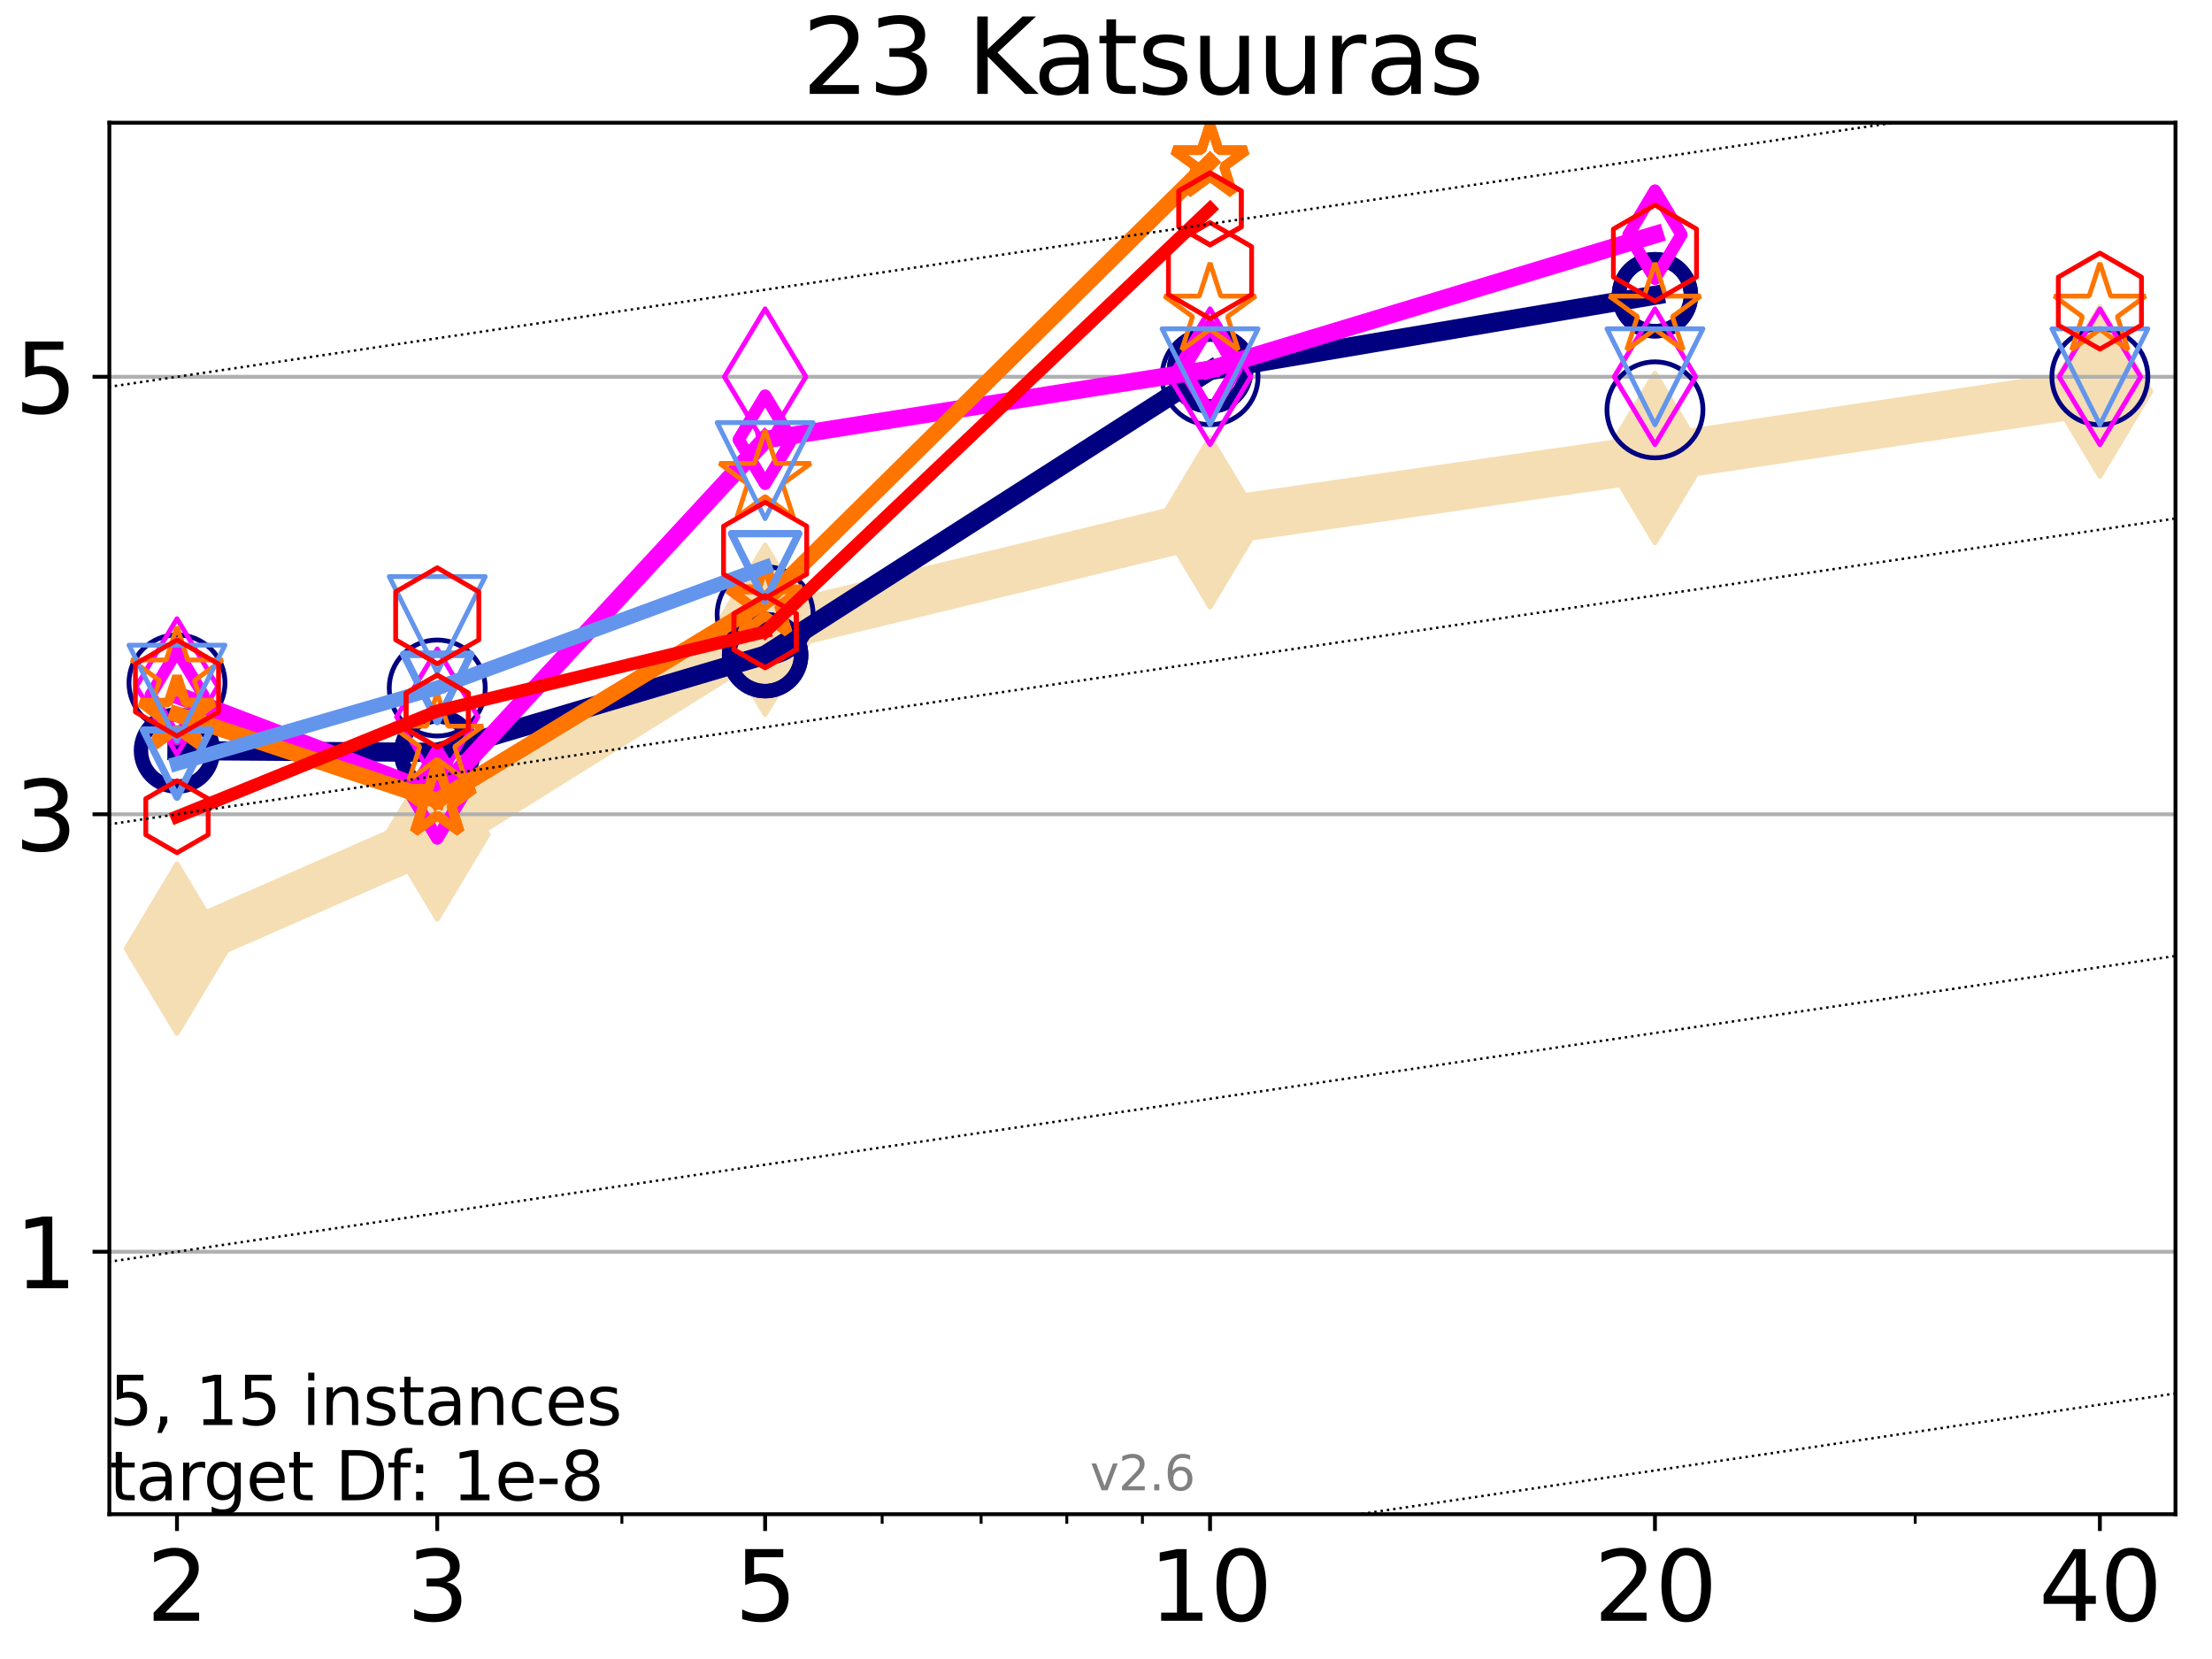 <?xml version="1.0" encoding="utf-8" standalone="no"?>
<!DOCTYPE svg PUBLIC "-//W3C//DTD SVG 1.1//EN"
  "http://www.w3.org/Graphics/SVG/1.1/DTD/svg11.dtd">
<svg xmlns:xlink="http://www.w3.org/1999/xlink" width="460.8pt" height="345.6pt" viewBox="0 0 460.8 345.6" xmlns="http://www.w3.org/2000/svg" version="1.1">
 <defs>
  <style type="text/css">*{stroke-linejoin: round; stroke-linecap: butt}</style>
 </defs>
 <g id="figure_1">
  <g id="patch_1">
   <path d="M 0 345.6 
L 460.8 345.6 
L 460.8 0 
L 0 0 
z
" style="fill: #ffffff"/>
  </g>
  <g id="axes_1">
   <g id="patch_2">
    <path d="M 22.78 315.44 
L 453.192 315.44 
L 453.192 25.56 
L 22.78 25.56 
z
" style="fill: #ffffff"/>
   </g>
   <g id="line2d_1">
    <path d="M 36.868 197.622 
L 91.085 173.829 
L 159.39 131.182 
L 252.074 108.787 
L 344.758 95.41 
L 437.443 81.55 
" clip-path="url(#pfb15cd8aec)" style="fill: none; stroke: #f5deb3; stroke-width: 10; stroke-linecap: square"/>
    <defs>
     <path id="m780ad107eb" d="M -0 17.678 
L 10.607 0 
L 0 -17.678 
L -10.607 -0 
z
" style="stroke: #f5deb3; stroke-linejoin: miter"/>
    </defs>
    <g clip-path="url(#pfb15cd8aec)">
     <use xlink:href="#m780ad107eb" x="36.868" y="197.622" style="fill: #f5deb3; stroke: #f5deb3; stroke-linejoin: miter"/>
     <use xlink:href="#m780ad107eb" x="91.085" y="173.829" style="fill: #f5deb3; stroke: #f5deb3; stroke-linejoin: miter"/>
     <use xlink:href="#m780ad107eb" x="159.39" y="131.182" style="fill: #f5deb3; stroke: #f5deb3; stroke-linejoin: miter"/>
     <use xlink:href="#m780ad107eb" x="252.074" y="108.787" style="fill: #f5deb3; stroke: #f5deb3; stroke-linejoin: miter"/>
     <use xlink:href="#m780ad107eb" x="344.758" y="95.41" style="fill: #f5deb3; stroke: #f5deb3; stroke-linejoin: miter"/>
     <use xlink:href="#m780ad107eb" x="437.443" y="81.55" style="fill: #f5deb3; stroke: #f5deb3; stroke-linejoin: miter"/>
    </g>
   </g>
   <g id="matplotlib.axis_1">
    <g id="xtick_1">
     <g id="line2d_2">
      <defs>
       <path id="m2e88383f96" d="M 0 0 
L 0 3.5 
" style="stroke: #000000; stroke-width: 0.8"/>
      </defs>
      <g>
       <use xlink:href="#m2e88383f96" x="36.868" y="315.44" style="stroke: #000000; stroke-width: 0.8"/>
      </g>
     </g>
     <g id="text_1">
      <!-- 2 -->
      <g transform="translate(30.506 337.637)scale(0.2 -0.2)">
       <defs>
        <path id="DejaVuSans-32" d="M 1228 531 
L 3431 531 
L 3431 0 
L 469 0 
L 469 531 
Q 828 903 1448 1529 
Q 2069 2156 2228 2338 
Q 2531 2678 2651 2914 
Q 2772 3150 2772 3378 
Q 2772 3750 2511 3984 
Q 2250 4219 1831 4219 
Q 1534 4219 1204 4116 
Q 875 4013 500 3803 
L 500 4441 
Q 881 4594 1212 4672 
Q 1544 4750 1819 4750 
Q 2544 4750 2975 4387 
Q 3406 4025 3406 3419 
Q 3406 3131 3298 2873 
Q 3191 2616 2906 2266 
Q 2828 2175 2409 1742 
Q 1991 1309 1228 531 
z
" transform="scale(0.016)"/>
       </defs>
       <use xlink:href="#DejaVuSans-32"/>
      </g>
     </g>
    </g>
    <g id="xtick_2">
     <g id="line2d_3">
      <g>
       <use xlink:href="#m2e88383f96" x="91.085" y="315.44" style="stroke: #000000; stroke-width: 0.8"/>
      </g>
     </g>
     <g id="text_2">
      <!-- 3 -->
      <g transform="translate(84.723 337.637)scale(0.2 -0.2)">
       <defs>
        <path id="DejaVuSans-33" d="M 2597 2516 
Q 3050 2419 3304 2112 
Q 3559 1806 3559 1356 
Q 3559 666 3084 287 
Q 2609 -91 1734 -91 
Q 1441 -91 1130 -33 
Q 819 25 488 141 
L 488 750 
Q 750 597 1062 519 
Q 1375 441 1716 441 
Q 2309 441 2620 675 
Q 2931 909 2931 1356 
Q 2931 1769 2642 2001 
Q 2353 2234 1838 2234 
L 1294 2234 
L 1294 2753 
L 1863 2753 
Q 2328 2753 2575 2939 
Q 2822 3125 2822 3475 
Q 2822 3834 2567 4026 
Q 2313 4219 1838 4219 
Q 1578 4219 1281 4162 
Q 984 4106 628 3988 
L 628 4550 
Q 988 4650 1302 4700 
Q 1616 4750 1894 4750 
Q 2613 4750 3031 4423 
Q 3450 4097 3450 3541 
Q 3450 3153 3228 2886 
Q 3006 2619 2597 2516 
z
" transform="scale(0.016)"/>
       </defs>
       <use xlink:href="#DejaVuSans-33"/>
      </g>
     </g>
    </g>
    <g id="xtick_3">
     <g id="line2d_4">
      <g>
       <use xlink:href="#m2e88383f96" x="159.39" y="315.44" style="stroke: #000000; stroke-width: 0.8"/>
      </g>
     </g>
     <g id="text_3">
      <!-- 5 -->
      <g transform="translate(153.028 337.637)scale(0.2 -0.2)">
       <defs>
        <path id="DejaVuSans-35" d="M 691 4666 
L 3169 4666 
L 3169 4134 
L 1269 4134 
L 1269 2991 
Q 1406 3038 1543 3061 
Q 1681 3084 1819 3084 
Q 2600 3084 3056 2656 
Q 3513 2228 3513 1497 
Q 3513 744 3044 326 
Q 2575 -91 1722 -91 
Q 1428 -91 1123 -41 
Q 819 9 494 109 
L 494 744 
Q 775 591 1075 516 
Q 1375 441 1709 441 
Q 2250 441 2565 725 
Q 2881 1009 2881 1497 
Q 2881 1984 2565 2268 
Q 2250 2553 1709 2553 
Q 1456 2553 1204 2497 
Q 953 2441 691 2322 
L 691 4666 
z
" transform="scale(0.016)"/>
       </defs>
       <use xlink:href="#DejaVuSans-35"/>
      </g>
     </g>
    </g>
    <g id="xtick_4">
     <g id="line2d_5">
      <g>
       <use xlink:href="#m2e88383f96" x="252.074" y="315.44" style="stroke: #000000; stroke-width: 0.8"/>
      </g>
     </g>
     <g id="text_4">
      <!-- 10 -->
      <g transform="translate(239.349 337.637)scale(0.2 -0.2)">
       <defs>
        <path id="DejaVuSans-31" d="M 794 531 
L 1825 531 
L 1825 4091 
L 703 3866 
L 703 4441 
L 1819 4666 
L 2450 4666 
L 2450 531 
L 3481 531 
L 3481 0 
L 794 0 
L 794 531 
z
" transform="scale(0.016)"/>
        <path id="DejaVuSans-30" d="M 2034 4250 
Q 1547 4250 1301 3770 
Q 1056 3291 1056 2328 
Q 1056 1369 1301 889 
Q 1547 409 2034 409 
Q 2525 409 2770 889 
Q 3016 1369 3016 2328 
Q 3016 3291 2770 3770 
Q 2525 4250 2034 4250 
z
M 2034 4750 
Q 2819 4750 3233 4129 
Q 3647 3509 3647 2328 
Q 3647 1150 3233 529 
Q 2819 -91 2034 -91 
Q 1250 -91 836 529 
Q 422 1150 422 2328 
Q 422 3509 836 4129 
Q 1250 4750 2034 4750 
z
" transform="scale(0.016)"/>
       </defs>
       <use xlink:href="#DejaVuSans-31"/>
       <use xlink:href="#DejaVuSans-30" x="63.623"/>
      </g>
     </g>
    </g>
    <g id="xtick_5">
     <g id="line2d_6">
      <g>
       <use xlink:href="#m2e88383f96" x="344.758" y="315.44" style="stroke: #000000; stroke-width: 0.8"/>
      </g>
     </g>
     <g id="text_5">
      <!-- 20 -->
      <g transform="translate(332.033 337.637)scale(0.2 -0.2)">
       <use xlink:href="#DejaVuSans-32"/>
       <use xlink:href="#DejaVuSans-30" x="63.623"/>
      </g>
     </g>
    </g>
    <g id="xtick_6">
     <g id="line2d_7">
      <g>
       <use xlink:href="#m2e88383f96" x="437.443" y="315.44" style="stroke: #000000; stroke-width: 0.8"/>
      </g>
     </g>
     <g id="text_6">
      <!-- 40 -->
      <g transform="translate(424.718 337.637)scale(0.2 -0.2)">
       <defs>
        <path id="DejaVuSans-34" d="M 2419 4116 
L 825 1625 
L 2419 1625 
L 2419 4116 
z
M 2253 4666 
L 3047 4666 
L 3047 1625 
L 3713 1625 
L 3713 1100 
L 3047 1100 
L 3047 0 
L 2419 0 
L 2419 1100 
L 313 1100 
L 313 1709 
L 2253 4666 
z
" transform="scale(0.016)"/>
       </defs>
       <use xlink:href="#DejaVuSans-34"/>
       <use xlink:href="#DejaVuSans-30" x="63.623"/>
      </g>
     </g>
    </g>
    <g id="xtick_7">
     <g id="line2d_8">
      <defs>
       <path id="m513a656d33" d="M 0 0 
L 0 2 
" style="stroke: #000000; stroke-width: 0.6"/>
      </defs>
      <g>
       <use xlink:href="#m513a656d33" x="129.552" y="315.44" style="stroke: #000000; stroke-width: 0.6"/>
      </g>
     </g>
    </g>
    <g id="xtick_8">
     <g id="line2d_9">
      <g>
       <use xlink:href="#m513a656d33" x="183.769" y="315.44" style="stroke: #000000; stroke-width: 0.6"/>
      </g>
     </g>
    </g>
    <g id="xtick_9">
     <g id="line2d_10">
      <g>
       <use xlink:href="#m513a656d33" x="204.381" y="315.44" style="stroke: #000000; stroke-width: 0.6"/>
      </g>
     </g>
    </g>
    <g id="xtick_10">
     <g id="line2d_11">
      <g>
       <use xlink:href="#m513a656d33" x="222.237" y="315.44" style="stroke: #000000; stroke-width: 0.6"/>
      </g>
     </g>
    </g>
    <g id="xtick_11">
     <g id="line2d_12">
      <g>
       <use xlink:href="#m513a656d33" x="237.986" y="315.44" style="stroke: #000000; stroke-width: 0.6"/>
      </g>
     </g>
    </g>
    <g id="xtick_12">
     <g id="line2d_13">
      <g>
       <use xlink:href="#m513a656d33" x="398.975" y="315.44" style="stroke: #000000; stroke-width: 0.6"/>
      </g>
     </g>
    </g>
   </g>
   <g id="matplotlib.axis_2">
    <g id="ytick_1">
     <g id="line2d_14">
      <path d="M 22.78 260.76 
L 453.192 260.76 
" clip-path="url(#pfb15cd8aec)" style="fill: none; stroke: #b0b0b0; stroke-width: 0.8; stroke-linecap: square"/>
     </g>
     <g id="line2d_15">
      <defs>
       <path id="m016e229a4b" d="M 0 0 
L -3.5 0 
" style="stroke: #000000; stroke-width: 0.8"/>
      </defs>
      <g>
       <use xlink:href="#m016e229a4b" x="22.78" y="260.76" style="stroke: #000000; stroke-width: 0.8"/>
      </g>
     </g>
     <g id="text_7">
      <!-- 1 -->
      <g transform="translate(3.055 268.358)scale(0.2 -0.2)">
       <use xlink:href="#DejaVuSans-31"/>
      </g>
     </g>
    </g>
    <g id="ytick_2">
     <g id="line2d_16">
      <path d="M 22.78 169.626 
L 453.192 169.626 
" clip-path="url(#pfb15cd8aec)" style="fill: none; stroke: #b0b0b0; stroke-width: 0.8; stroke-linecap: square"/>
     </g>
     <g id="line2d_17">
      <g>
       <use xlink:href="#m016e229a4b" x="22.78" y="169.626" style="stroke: #000000; stroke-width: 0.8"/>
      </g>
     </g>
     <g id="text_8">
      <!-- 3 -->
      <g transform="translate(3.055 177.225)scale(0.2 -0.2)">
       <use xlink:href="#DejaVuSans-33"/>
      </g>
     </g>
    </g>
    <g id="ytick_3">
     <g id="line2d_18">
      <path d="M 22.78 78.493 
L 453.192 78.493 
" clip-path="url(#pfb15cd8aec)" style="fill: none; stroke: #b0b0b0; stroke-width: 0.8; stroke-linecap: square"/>
     </g>
     <g id="line2d_19">
      <g>
       <use xlink:href="#m016e229a4b" x="22.78" y="78.493" style="stroke: #000000; stroke-width: 0.8"/>
      </g>
     </g>
     <g id="text_9">
      <!-- 5 -->
      <g transform="translate(3.055 86.091)scale(0.2 -0.2)">
       <use xlink:href="#DejaVuSans-35"/>
      </g>
     </g>
    </g>
   </g>
   <g id="line2d_20">
    <path d="M 36.868 156.355 
L 91.085 156.732 
" clip-path="url(#pfb15cd8aec)" style="fill: none; stroke: #000080; stroke-width: 4; stroke-linecap: square"/>
    <defs>
     <path id="m0179940db3" d="M 0 7.5 
C 1.989 7.5 3.897 6.71 5.303 5.303 
C 6.71 3.897 7.5 1.989 7.5 0 
C 7.5 -1.989 6.71 -3.897 5.303 -5.303 
C 3.897 -6.71 1.989 -7.5 0 -7.5 
C -1.989 -7.5 -3.897 -6.71 -5.303 -5.303 
C -6.71 -3.897 -7.5 -1.989 -7.5 0 
C -7.5 1.989 -6.71 3.897 -5.303 5.303 
C -3.897 6.71 -1.989 7.5 0 7.5 
z
" style="stroke: #000080; stroke-width: 3"/>
    </defs>
    <g clip-path="url(#pfb15cd8aec)">
     <use xlink:href="#m0179940db3" x="36.868" y="156.355" style="fill-opacity: 0; stroke: #000080; stroke-width: 3"/>
     <use xlink:href="#m0179940db3" x="91.085" y="156.732" style="fill-opacity: 0; stroke: #000080; stroke-width: 3"/>
    </g>
   </g>
   <g id="line2d_21">
    <path d="M 91.085 156.732 
L 159.39 136.476 
" clip-path="url(#pfb15cd8aec)" style="fill: none; stroke: #000080; stroke-width: 4; stroke-linecap: square"/>
    <g clip-path="url(#pfb15cd8aec)">
     <use xlink:href="#m0179940db3" x="91.085" y="156.732" style="fill-opacity: 0; stroke: #000080; stroke-width: 3"/>
     <use xlink:href="#m0179940db3" x="159.39" y="136.476" style="fill-opacity: 0; stroke: #000080; stroke-width: 3"/>
    </g>
   </g>
   <g id="line2d_22">
    <path d="M 159.39 136.476 
L 252.074 77.176 
" clip-path="url(#pfb15cd8aec)" style="fill: none; stroke: #000080; stroke-width: 4; stroke-linecap: square"/>
    <g clip-path="url(#pfb15cd8aec)">
     <use xlink:href="#m0179940db3" x="159.39" y="136.476" style="fill-opacity: 0; stroke: #000080; stroke-width: 3"/>
     <use xlink:href="#m0179940db3" x="252.074" y="77.176" style="fill-opacity: 0; stroke: #000080; stroke-width: 3"/>
    </g>
   </g>
   <g id="line2d_23">
    <path d="M 252.074 77.176 
L 344.758 61.503 
" clip-path="url(#pfb15cd8aec)" style="fill: none; stroke: #000080; stroke-width: 4; stroke-linecap: square"/>
    <g clip-path="url(#pfb15cd8aec)">
     <use xlink:href="#m0179940db3" x="252.074" y="77.176" style="fill-opacity: 0; stroke: #000080; stroke-width: 3"/>
     <use xlink:href="#m0179940db3" x="344.758" y="61.503" style="fill-opacity: 0; stroke: #000080; stroke-width: 3"/>
    </g>
   </g>
   <g id="line2d_24">
    <path d="M 344.758 61.503 
" clip-path="url(#pfb15cd8aec)" style="fill: none; stroke: #000080; stroke-width: 4; stroke-linecap: square"/>
    <g clip-path="url(#pfb15cd8aec)">
     <use xlink:href="#m0179940db3" x="344.758" y="61.503" style="fill-opacity: 0; stroke: #000080; stroke-width: 3"/>
    </g>
   </g>
   <g id="line2d_25"/>
   <g id="line2d_26">
    <defs>
     <path id="me923b9a485" d="M 0 10 
C 2.652 10 5.196 8.946 7.071 7.071 
C 8.946 5.196 10 2.652 10 0 
C 10 -2.652 8.946 -5.196 7.071 -7.071 
C 5.196 -8.946 2.652 -10 0 -10 
C -2.652 -10 -5.196 -8.946 -7.071 -7.071 
C -8.946 -5.196 -10 -2.652 -10 0 
C -10 2.652 -8.946 5.196 -7.071 7.071 
C -5.196 8.946 -2.652 10 0 10 
z
" style="stroke: #000080"/>
    </defs>
    <g clip-path="url(#pfb15cd8aec)">
     <use xlink:href="#me923b9a485" x="36.868" y="142.262" style="fill-opacity: 0; stroke: #000080"/>
     <use xlink:href="#me923b9a485" x="91.085" y="143.324" style="fill-opacity: 0; stroke: #000080"/>
     <use xlink:href="#me923b9a485" x="159.39" y="128.038" style="fill-opacity: 0; stroke: #000080"/>
     <use xlink:href="#me923b9a485" x="252.074" y="78.474" style="fill-opacity: 0; stroke: #000080"/>
     <use xlink:href="#me923b9a485" x="344.758" y="85.375" style="fill-opacity: 0; stroke: #000080"/>
     <use xlink:href="#me923b9a485" x="437.443" y="78.489" style="fill-opacity: 0; stroke: #000080"/>
    </g>
   </g>
   <g id="line2d_27">
    <path d="M 36.868 144.807 
L 91.085 165.487 
" clip-path="url(#pfb15cd8aec)" style="fill: none; stroke: #ff00ff; stroke-width: 3.667; stroke-linecap: square"/>
    <defs>
     <path id="md7ae8d6af3" d="M -0 9.192 
L 5.515 0 
L 0 -9.192 
L -5.515 -0 
z
" style="stroke: #ff00ff; stroke-width: 2.5; stroke-linejoin: miter"/>
    </defs>
    <g clip-path="url(#pfb15cd8aec)">
     <use xlink:href="#md7ae8d6af3" x="36.868" y="144.807" style="fill-opacity: 0; stroke: #ff00ff; stroke-width: 2.5; stroke-linejoin: miter"/>
     <use xlink:href="#md7ae8d6af3" x="91.085" y="165.487" style="fill-opacity: 0; stroke: #ff00ff; stroke-width: 2.5; stroke-linejoin: miter"/>
    </g>
   </g>
   <g id="line2d_28">
    <path d="M 91.085 165.487 
L 159.39 91.596 
" clip-path="url(#pfb15cd8aec)" style="fill: none; stroke: #ff00ff; stroke-width: 3.667; stroke-linecap: square"/>
    <g clip-path="url(#pfb15cd8aec)">
     <use xlink:href="#md7ae8d6af3" x="91.085" y="165.487" style="fill-opacity: 0; stroke: #ff00ff; stroke-width: 2.5; stroke-linejoin: miter"/>
     <use xlink:href="#md7ae8d6af3" x="159.39" y="91.596" style="fill-opacity: 0; stroke: #ff00ff; stroke-width: 2.5; stroke-linejoin: miter"/>
    </g>
   </g>
   <g id="line2d_29">
    <path d="M 159.39 91.596 
L 252.074 76.928 
" clip-path="url(#pfb15cd8aec)" style="fill: none; stroke: #ff00ff; stroke-width: 3.667; stroke-linecap: square"/>
    <g clip-path="url(#pfb15cd8aec)">
     <use xlink:href="#md7ae8d6af3" x="159.39" y="91.596" style="fill-opacity: 0; stroke: #ff00ff; stroke-width: 2.5; stroke-linejoin: miter"/>
     <use xlink:href="#md7ae8d6af3" x="252.074" y="76.928" style="fill-opacity: 0; stroke: #ff00ff; stroke-width: 2.5; stroke-linejoin: miter"/>
    </g>
   </g>
   <g id="line2d_30">
    <path d="M 252.074 76.928 
L 344.758 48.884 
" clip-path="url(#pfb15cd8aec)" style="fill: none; stroke: #ff00ff; stroke-width: 3.667; stroke-linecap: square"/>
    <g clip-path="url(#pfb15cd8aec)">
     <use xlink:href="#md7ae8d6af3" x="252.074" y="76.928" style="fill-opacity: 0; stroke: #ff00ff; stroke-width: 2.5; stroke-linejoin: miter"/>
     <use xlink:href="#md7ae8d6af3" x="344.758" y="48.884" style="fill-opacity: 0; stroke: #ff00ff; stroke-width: 2.5; stroke-linejoin: miter"/>
    </g>
   </g>
   <g id="line2d_31">
    <path d="M 344.758 48.884 
" clip-path="url(#pfb15cd8aec)" style="fill: none; stroke: #ff00ff; stroke-width: 3.667; stroke-linecap: square"/>
    <g clip-path="url(#pfb15cd8aec)">
     <use xlink:href="#md7ae8d6af3" x="344.758" y="48.884" style="fill-opacity: 0; stroke: #ff00ff; stroke-width: 2.5; stroke-linejoin: miter"/>
    </g>
   </g>
   <g id="line2d_32"/>
   <g id="line2d_33">
    <defs>
     <path id="md0685933af" d="M -0 14.142 
L 8.485 0 
L -0 -14.142 
L -8.485 -0 
z
" style="stroke: #ff00ff; stroke-linejoin: miter"/>
    </defs>
    <g clip-path="url(#pfb15cd8aec)">
     <use xlink:href="#md0685933af" x="36.868" y="143.029" style="fill-opacity: 0; stroke: #ff00ff; stroke-linejoin: miter"/>
     <use xlink:href="#md0685933af" x="91.085" y="149.331" style="fill-opacity: 0; stroke: #ff00ff; stroke-linejoin: miter"/>
     <use xlink:href="#md0685933af" x="159.39" y="78.475" style="fill-opacity: 0; stroke: #ff00ff; stroke-linejoin: miter"/>
     <use xlink:href="#md0685933af" x="252.074" y="78.467" style="fill-opacity: 0; stroke: #ff00ff; stroke-linejoin: miter"/>
     <use xlink:href="#md0685933af" x="344.758" y="78.477" style="fill-opacity: 0; stroke: #ff00ff; stroke-linejoin: miter"/>
     <use xlink:href="#md0685933af" x="437.443" y="78.489" style="fill-opacity: 0; stroke: #ff00ff; stroke-linejoin: miter"/>
    </g>
   </g>
   <g id="line2d_34">
    <path d="M 36.868 148.831 
L 91.085 166.799 
" clip-path="url(#pfb15cd8aec)" style="fill: none; stroke: #ff7500; stroke-width: 3.333; stroke-linecap: square"/>
    <defs>
     <path id="m68ddf21a94" d="M 0 -8 
L -1.796 -2.472 
L -7.608 -2.472 
L -2.906 0.944 
L -4.702 6.472 
L -0 3.056 
L 4.702 6.472 
L 2.906 0.944 
L 7.608 -2.472 
L 1.796 -2.472 
z
" style="stroke: #ff7500; stroke-width: 2; stroke-linejoin: bevel"/>
    </defs>
    <g clip-path="url(#pfb15cd8aec)">
     <use xlink:href="#m68ddf21a94" x="36.868" y="148.831" style="fill-opacity: 0; stroke: #ff7500; stroke-width: 2; stroke-linejoin: bevel"/>
     <use xlink:href="#m68ddf21a94" x="91.085" y="166.799" style="fill-opacity: 0; stroke: #ff7500; stroke-width: 2; stroke-linejoin: bevel"/>
    </g>
   </g>
   <g id="line2d_35">
    <path d="M 91.085 166.799 
L 159.39 125.248 
" clip-path="url(#pfb15cd8aec)" style="fill: none; stroke: #ff7500; stroke-width: 3.333; stroke-linecap: square"/>
    <g clip-path="url(#pfb15cd8aec)">
     <use xlink:href="#m68ddf21a94" x="91.085" y="166.799" style="fill-opacity: 0; stroke: #ff7500; stroke-width: 2; stroke-linejoin: bevel"/>
     <use xlink:href="#m68ddf21a94" x="159.39" y="125.248" style="fill-opacity: 0; stroke: #ff7500; stroke-width: 2; stroke-linejoin: bevel"/>
    </g>
   </g>
   <g id="line2d_36">
    <path d="M 159.39 125.248 
L 252.074 33.753 
" clip-path="url(#pfb15cd8aec)" style="fill: none; stroke: #ff7500; stroke-width: 3.333; stroke-linecap: square"/>
    <g clip-path="url(#pfb15cd8aec)">
     <use xlink:href="#m68ddf21a94" x="159.39" y="125.248" style="fill-opacity: 0; stroke: #ff7500; stroke-width: 2; stroke-linejoin: bevel"/>
     <use xlink:href="#m68ddf21a94" x="252.074" y="33.753" style="fill-opacity: 0; stroke: #ff7500; stroke-width: 2; stroke-linejoin: bevel"/>
    </g>
   </g>
   <g id="line2d_37">
    <path d="M 252.074 33.753 
" clip-path="url(#pfb15cd8aec)" style="fill: none; stroke: #ff7500; stroke-width: 3.333; stroke-linecap: square"/>
    <g clip-path="url(#pfb15cd8aec)">
     <use xlink:href="#m68ddf21a94" x="252.074" y="33.753" style="fill-opacity: 0; stroke: #ff7500; stroke-width: 2; stroke-linejoin: bevel"/>
    </g>
   </g>
   <g id="line2d_38"/>
   <g id="line2d_39">
    <defs>
     <path id="m52fbc97927" d="M 0 -10 
L -2.245 -3.09 
L -9.511 -3.09 
L -3.633 1.18 
L -5.878 8.09 
L -0 3.82 
L 5.878 8.09 
L 3.633 1.18 
L 9.511 -3.09 
L 2.245 -3.09 
z
" style="stroke: #ff7500; stroke-linejoin: bevel"/>
    </defs>
    <g clip-path="url(#pfb15cd8aec)">
     <use xlink:href="#m52fbc97927" x="36.868" y="140.571" style="fill-opacity: 0; stroke: #ff7500; stroke-linejoin: bevel"/>
     <use xlink:href="#m52fbc97927" x="91.085" y="154.359" style="fill-opacity: 0; stroke: #ff7500; stroke-linejoin: bevel"/>
     <use xlink:href="#m52fbc97927" x="159.39" y="99.624" style="fill-opacity: 0; stroke: #ff7500; stroke-linejoin: bevel"/>
     <use xlink:href="#m52fbc97927" x="252.074" y="64.776" style="fill-opacity: 0; stroke: #ff7500; stroke-linejoin: bevel"/>
     <use xlink:href="#m52fbc97927" x="344.758" y="64.776" style="fill-opacity: 0; stroke: #ff7500; stroke-linejoin: bevel"/>
     <use xlink:href="#m52fbc97927" x="437.443" y="64.776" style="fill-opacity: 0; stroke: #ff7500; stroke-linejoin: bevel"/>
    </g>
   </g>
   <g id="line2d_40">
    <path d="M 36.868 159.076 
L 91.085 143.297 
" clip-path="url(#pfb15cd8aec)" style="fill: none; stroke: #6495ed; stroke-width: 3; stroke-linecap: square"/>
    <defs>
     <path id="m9459343105" d="M -0 7 
L 7 -7 
L -7 -7 
z
" style="stroke: #6495ed; stroke-width: 1.5; stroke-linejoin: miter"/>
    </defs>
    <g clip-path="url(#pfb15cd8aec)">
     <use xlink:href="#m9459343105" x="36.868" y="159.076" style="fill-opacity: 0; stroke: #6495ed; stroke-width: 1.5; stroke-linejoin: miter"/>
     <use xlink:href="#m9459343105" x="91.085" y="143.297" style="fill-opacity: 0; stroke: #6495ed; stroke-width: 1.5; stroke-linejoin: miter"/>
    </g>
   </g>
   <g id="line2d_41">
    <path d="M 91.085 143.297 
L 159.39 118.158 
" clip-path="url(#pfb15cd8aec)" style="fill: none; stroke: #6495ed; stroke-width: 3; stroke-linecap: square"/>
    <g clip-path="url(#pfb15cd8aec)">
     <use xlink:href="#m9459343105" x="91.085" y="143.297" style="fill-opacity: 0; stroke: #6495ed; stroke-width: 1.5; stroke-linejoin: miter"/>
     <use xlink:href="#m9459343105" x="159.39" y="118.158" style="fill-opacity: 0; stroke: #6495ed; stroke-width: 1.5; stroke-linejoin: miter"/>
    </g>
   </g>
   <g id="line2d_42">
    <path d="M 159.39 118.158 
" clip-path="url(#pfb15cd8aec)" style="fill: none; stroke: #6495ed; stroke-width: 3; stroke-linecap: square"/>
    <g clip-path="url(#pfb15cd8aec)">
     <use xlink:href="#m9459343105" x="159.39" y="118.158" style="fill-opacity: 0; stroke: #6495ed; stroke-width: 1.5; stroke-linejoin: miter"/>
    </g>
   </g>
   <g id="line2d_43"/>
   <g id="line2d_44">
    <defs>
     <path id="m3855a563bb" d="M -0 10 
L 10 -10 
L -10 -10 
z
" style="stroke: #6495ed; stroke-linejoin: miter"/>
    </defs>
    <g clip-path="url(#pfb15cd8aec)">
     <use xlink:href="#m3855a563bb" x="36.868" y="144.396" style="fill-opacity: 0; stroke: #6495ed; stroke-linejoin: miter"/>
     <use xlink:href="#m3855a563bb" x="91.085" y="130.108" style="fill-opacity: 0; stroke: #6495ed; stroke-linejoin: miter"/>
     <use xlink:href="#m3855a563bb" x="159.39" y="98.032" style="fill-opacity: 0; stroke: #6495ed; stroke-linejoin: miter"/>
     <use xlink:href="#m3855a563bb" x="252.074" y="78.493" style="fill-opacity: 0; stroke: #6495ed; stroke-linejoin: miter"/>
     <use xlink:href="#m3855a563bb" x="344.758" y="78.493" style="fill-opacity: 0; stroke: #6495ed; stroke-linejoin: miter"/>
     <use xlink:href="#m3855a563bb" x="437.443" y="78.493" style="fill-opacity: 0; stroke: #6495ed; stroke-linejoin: miter"/>
    </g>
   </g>
   <g id="line2d_45">
    <path d="M 36.868 170.143 
L 91.085 148.135 
" clip-path="url(#pfb15cd8aec)" style="fill: none; stroke: #ff0000; stroke-width: 2.667; stroke-linecap: square"/>
    <defs>
     <path id="mb44f084603" d="M 0 -7.5 
L -6.495 -3.75 
L -6.495 3.75 
L -0 7.5 
L 6.495 3.75 
L 6.495 -3.75 
z
" style="stroke: #ff0000; stroke-linejoin: miter"/>
    </defs>
    <g clip-path="url(#pfb15cd8aec)">
     <use xlink:href="#mb44f084603" x="36.868" y="170.143" style="fill-opacity: 0; stroke: #ff0000; stroke-linejoin: miter"/>
     <use xlink:href="#mb44f084603" x="91.085" y="148.135" style="fill-opacity: 0; stroke: #ff0000; stroke-linejoin: miter"/>
    </g>
   </g>
   <g id="line2d_46">
    <path d="M 91.085 148.135 
L 159.39 131.599 
" clip-path="url(#pfb15cd8aec)" style="fill: none; stroke: #ff0000; stroke-width: 2.667; stroke-linecap: square"/>
    <g clip-path="url(#pfb15cd8aec)">
     <use xlink:href="#mb44f084603" x="91.085" y="148.135" style="fill-opacity: 0; stroke: #ff0000; stroke-linejoin: miter"/>
     <use xlink:href="#mb44f084603" x="159.39" y="131.599" style="fill-opacity: 0; stroke: #ff0000; stroke-linejoin: miter"/>
    </g>
   </g>
   <g id="line2d_47">
    <path d="M 159.39 131.599 
L 252.074 43.513 
" clip-path="url(#pfb15cd8aec)" style="fill: none; stroke: #ff0000; stroke-width: 2.667; stroke-linecap: square"/>
    <g clip-path="url(#pfb15cd8aec)">
     <use xlink:href="#mb44f084603" x="159.39" y="131.599" style="fill-opacity: 0; stroke: #ff0000; stroke-linejoin: miter"/>
     <use xlink:href="#mb44f084603" x="252.074" y="43.513" style="fill-opacity: 0; stroke: #ff0000; stroke-linejoin: miter"/>
    </g>
   </g>
   <g id="line2d_48">
    <path d="M 252.074 43.513 
" clip-path="url(#pfb15cd8aec)" style="fill: none; stroke: #ff0000; stroke-width: 2.667; stroke-linecap: square"/>
    <g clip-path="url(#pfb15cd8aec)">
     <use xlink:href="#mb44f084603" x="252.074" y="43.513" style="fill-opacity: 0; stroke: #ff0000; stroke-linejoin: miter"/>
    </g>
   </g>
   <g id="line2d_49"/>
   <g id="line2d_50">
    <defs>
     <path id="m4450eec71d" d="M 0 -10 
L -8.66 -5 
L -8.66 5 
L -0 10 
L 8.66 5 
L 8.66 -5 
z
" style="stroke: #ff0000; stroke-linejoin: miter"/>
    </defs>
    <g clip-path="url(#pfb15cd8aec)">
     <use xlink:href="#m4450eec71d" x="36.868" y="143.32" style="fill-opacity: 0; stroke: #ff0000; stroke-linejoin: miter"/>
     <use xlink:href="#m4450eec71d" x="91.085" y="128.28" style="fill-opacity: 0; stroke: #ff0000; stroke-linejoin: miter"/>
     <use xlink:href="#m4450eec71d" x="159.39" y="114.612" style="fill-opacity: 0; stroke: #ff0000; stroke-linejoin: miter"/>
     <use xlink:href="#m4450eec71d" x="252.074" y="56.369" style="fill-opacity: 0; stroke: #ff0000; stroke-linejoin: miter"/>
     <use xlink:href="#m4450eec71d" x="344.758" y="52.714" style="fill-opacity: 0; stroke: #ff0000; stroke-linejoin: miter"/>
     <use xlink:href="#m4450eec71d" x="437.443" y="62.727" style="fill-opacity: 0; stroke: #ff0000; stroke-linejoin: miter"/>
    </g>
   </g>
   <g id="line2d_51"/>
   <g id="line2d_52">
    <path d="M 72.635 346.6 
L 461.8 289.005 
" clip-path="url(#pfb15cd8aec)" style="fill: none; stroke-dasharray: 0.5,0.825; stroke-dashoffset: 0; stroke: #000000; stroke-width: 0.5"/>
   </g>
   <g id="line2d_53">
    <path d="M -1 266.364 
L 461.8 197.871 
" clip-path="url(#pfb15cd8aec)" style="fill: none; stroke-dasharray: 0.5,0.825; stroke-dashoffset: 0; stroke: #000000; stroke-width: 0.5"/>
   </g>
   <g id="line2d_54">
    <path d="M -1 175.231 
L 461.8 106.738 
" clip-path="url(#pfb15cd8aec)" style="fill: none; stroke-dasharray: 0.5,0.825; stroke-dashoffset: 0; stroke: #000000; stroke-width: 0.5"/>
   </g>
   <g id="line2d_55">
    <path d="M -1 84.097 
L 461.8 15.605 
" clip-path="url(#pfb15cd8aec)" style="fill: none; stroke-dasharray: 0.5,0.825; stroke-dashoffset: 0; stroke: #000000; stroke-width: 0.5"/>
   </g>
   <g id="line2d_56">
    <path clip-path="url(#pfb15cd8aec)" style="fill: none; stroke-dasharray: 0.5,0.825; stroke-dashoffset: 0; stroke: #000000; stroke-width: 0.5"/>
   </g>
   <g id="patch_3">
    <path d="M 22.78 315.44 
L 22.78 25.56 
" style="fill: none; stroke: #000000; stroke-width: 0.8; stroke-linejoin: miter; stroke-linecap: square"/>
   </g>
   <g id="patch_4">
    <path d="M 453.192 315.44 
L 453.192 25.56 
" style="fill: none; stroke: #000000; stroke-width: 0.8; stroke-linejoin: miter; stroke-linecap: square"/>
   </g>
   <g id="patch_5">
    <path d="M 22.78 315.44 
L 453.192 315.44 
" style="fill: none; stroke: #000000; stroke-width: 0.8; stroke-linejoin: miter; stroke-linecap: square"/>
   </g>
   <g id="patch_6">
    <path d="M 22.78 25.56 
L 453.192 25.56 
" style="fill: none; stroke: #000000; stroke-width: 0.8; stroke-linejoin: miter; stroke-linecap: square"/>
   </g>
   <g id="text_10">
    <!-- 5, 15 instances -->
    <g transform="translate(22.78 296.851)scale(0.14 -0.14)">
     <defs>
      <path id="DejaVuSans-2c" d="M 750 794 
L 1409 794 
L 1409 256 
L 897 -744 
L 494 -744 
L 750 256 
L 750 794 
z
" transform="scale(0.016)"/>
      <path id="DejaVuSans-20" transform="scale(0.016)"/>
      <path id="DejaVuSans-69" d="M 603 3500 
L 1178 3500 
L 1178 0 
L 603 0 
L 603 3500 
z
M 603 4863 
L 1178 4863 
L 1178 4134 
L 603 4134 
L 603 4863 
z
" transform="scale(0.016)"/>
      <path id="DejaVuSans-6e" d="M 3513 2113 
L 3513 0 
L 2938 0 
L 2938 2094 
Q 2938 2591 2744 2837 
Q 2550 3084 2163 3084 
Q 1697 3084 1428 2787 
Q 1159 2491 1159 1978 
L 1159 0 
L 581 0 
L 581 3500 
L 1159 3500 
L 1159 2956 
Q 1366 3272 1645 3428 
Q 1925 3584 2291 3584 
Q 2894 3584 3203 3211 
Q 3513 2838 3513 2113 
z
" transform="scale(0.016)"/>
      <path id="DejaVuSans-73" d="M 2834 3397 
L 2834 2853 
Q 2591 2978 2328 3040 
Q 2066 3103 1784 3103 
Q 1356 3103 1142 2972 
Q 928 2841 928 2578 
Q 928 2378 1081 2264 
Q 1234 2150 1697 2047 
L 1894 2003 
Q 2506 1872 2764 1633 
Q 3022 1394 3022 966 
Q 3022 478 2636 193 
Q 2250 -91 1575 -91 
Q 1294 -91 989 -36 
Q 684 19 347 128 
L 347 722 
Q 666 556 975 473 
Q 1284 391 1588 391 
Q 1994 391 2212 530 
Q 2431 669 2431 922 
Q 2431 1156 2273 1281 
Q 2116 1406 1581 1522 
L 1381 1569 
Q 847 1681 609 1914 
Q 372 2147 372 2553 
Q 372 3047 722 3315 
Q 1072 3584 1716 3584 
Q 2034 3584 2315 3537 
Q 2597 3491 2834 3397 
z
" transform="scale(0.016)"/>
      <path id="DejaVuSans-74" d="M 1172 4494 
L 1172 3500 
L 2356 3500 
L 2356 3053 
L 1172 3053 
L 1172 1153 
Q 1172 725 1289 603 
Q 1406 481 1766 481 
L 2356 481 
L 2356 0 
L 1766 0 
Q 1100 0 847 248 
Q 594 497 594 1153 
L 594 3053 
L 172 3053 
L 172 3500 
L 594 3500 
L 594 4494 
L 1172 4494 
z
" transform="scale(0.016)"/>
      <path id="DejaVuSans-61" d="M 2194 1759 
Q 1497 1759 1228 1600 
Q 959 1441 959 1056 
Q 959 750 1161 570 
Q 1363 391 1709 391 
Q 2188 391 2477 730 
Q 2766 1069 2766 1631 
L 2766 1759 
L 2194 1759 
z
M 3341 1997 
L 3341 0 
L 2766 0 
L 2766 531 
Q 2569 213 2275 61 
Q 1981 -91 1556 -91 
Q 1019 -91 701 211 
Q 384 513 384 1019 
Q 384 1609 779 1909 
Q 1175 2209 1959 2209 
L 2766 2209 
L 2766 2266 
Q 2766 2663 2505 2880 
Q 2244 3097 1772 3097 
Q 1472 3097 1187 3025 
Q 903 2953 641 2809 
L 641 3341 
Q 956 3463 1253 3523 
Q 1550 3584 1831 3584 
Q 2591 3584 2966 3190 
Q 3341 2797 3341 1997 
z
" transform="scale(0.016)"/>
      <path id="DejaVuSans-63" d="M 3122 3366 
L 3122 2828 
Q 2878 2963 2633 3030 
Q 2388 3097 2138 3097 
Q 1578 3097 1268 2742 
Q 959 2388 959 1747 
Q 959 1106 1268 751 
Q 1578 397 2138 397 
Q 2388 397 2633 464 
Q 2878 531 3122 666 
L 3122 134 
Q 2881 22 2623 -34 
Q 2366 -91 2075 -91 
Q 1284 -91 818 406 
Q 353 903 353 1747 
Q 353 2603 823 3093 
Q 1294 3584 2113 3584 
Q 2378 3584 2631 3529 
Q 2884 3475 3122 3366 
z
" transform="scale(0.016)"/>
      <path id="DejaVuSans-65" d="M 3597 1894 
L 3597 1613 
L 953 1613 
Q 991 1019 1311 708 
Q 1631 397 2203 397 
Q 2534 397 2845 478 
Q 3156 559 3463 722 
L 3463 178 
Q 3153 47 2828 -22 
Q 2503 -91 2169 -91 
Q 1331 -91 842 396 
Q 353 884 353 1716 
Q 353 2575 817 3079 
Q 1281 3584 2069 3584 
Q 2775 3584 3186 3129 
Q 3597 2675 3597 1894 
z
M 3022 2063 
Q 3016 2534 2758 2815 
Q 2500 3097 2075 3097 
Q 1594 3097 1305 2825 
Q 1016 2553 972 2059 
L 3022 2063 
z
" transform="scale(0.016)"/>
     </defs>
     <use xlink:href="#DejaVuSans-35"/>
     <use xlink:href="#DejaVuSans-2c" x="63.623"/>
     <use xlink:href="#DejaVuSans-20" x="95.41"/>
     <use xlink:href="#DejaVuSans-31" x="127.197"/>
     <use xlink:href="#DejaVuSans-35" x="190.82"/>
     <use xlink:href="#DejaVuSans-20" x="254.443"/>
     <use xlink:href="#DejaVuSans-69" x="286.23"/>
     <use xlink:href="#DejaVuSans-6e" x="314.014"/>
     <use xlink:href="#DejaVuSans-73" x="377.393"/>
     <use xlink:href="#DejaVuSans-74" x="429.492"/>
     <use xlink:href="#DejaVuSans-61" x="468.701"/>
     <use xlink:href="#DejaVuSans-6e" x="529.98"/>
     <use xlink:href="#DejaVuSans-63" x="593.359"/>
     <use xlink:href="#DejaVuSans-65" x="648.34"/>
     <use xlink:href="#DejaVuSans-73" x="709.863"/>
    </g>
    <!-- target Df: 1e-8 -->
    <g transform="translate(22.78 312.528)scale(0.14 -0.14)">
     <defs>
      <path id="DejaVuSans-72" d="M 2631 2963 
Q 2534 3019 2420 3045 
Q 2306 3072 2169 3072 
Q 1681 3072 1420 2755 
Q 1159 2438 1159 1844 
L 1159 0 
L 581 0 
L 581 3500 
L 1159 3500 
L 1159 2956 
Q 1341 3275 1631 3429 
Q 1922 3584 2338 3584 
Q 2397 3584 2469 3576 
Q 2541 3569 2628 3553 
L 2631 2963 
z
" transform="scale(0.016)"/>
      <path id="DejaVuSans-67" d="M 2906 1791 
Q 2906 2416 2648 2759 
Q 2391 3103 1925 3103 
Q 1463 3103 1205 2759 
Q 947 2416 947 1791 
Q 947 1169 1205 825 
Q 1463 481 1925 481 
Q 2391 481 2648 825 
Q 2906 1169 2906 1791 
z
M 3481 434 
Q 3481 -459 3084 -895 
Q 2688 -1331 1869 -1331 
Q 1566 -1331 1297 -1286 
Q 1028 -1241 775 -1147 
L 775 -588 
Q 1028 -725 1275 -790 
Q 1522 -856 1778 -856 
Q 2344 -856 2625 -561 
Q 2906 -266 2906 331 
L 2906 616 
Q 2728 306 2450 153 
Q 2172 0 1784 0 
Q 1141 0 747 490 
Q 353 981 353 1791 
Q 353 2603 747 3093 
Q 1141 3584 1784 3584 
Q 2172 3584 2450 3431 
Q 2728 3278 2906 2969 
L 2906 3500 
L 3481 3500 
L 3481 434 
z
" transform="scale(0.016)"/>
      <path id="DejaVuSans-44" d="M 1259 4147 
L 1259 519 
L 2022 519 
Q 2988 519 3436 956 
Q 3884 1394 3884 2338 
Q 3884 3275 3436 3711 
Q 2988 4147 2022 4147 
L 1259 4147 
z
M 628 4666 
L 1925 4666 
Q 3281 4666 3915 4102 
Q 4550 3538 4550 2338 
Q 4550 1131 3912 565 
Q 3275 0 1925 0 
L 628 0 
L 628 4666 
z
" transform="scale(0.016)"/>
      <path id="DejaVuSans-66" d="M 2375 4863 
L 2375 4384 
L 1825 4384 
Q 1516 4384 1395 4259 
Q 1275 4134 1275 3809 
L 1275 3500 
L 2222 3500 
L 2222 3053 
L 1275 3053 
L 1275 0 
L 697 0 
L 697 3053 
L 147 3053 
L 147 3500 
L 697 3500 
L 697 3744 
Q 697 4328 969 4595 
Q 1241 4863 1831 4863 
L 2375 4863 
z
" transform="scale(0.016)"/>
      <path id="DejaVuSans-3a" d="M 750 794 
L 1409 794 
L 1409 0 
L 750 0 
L 750 794 
z
M 750 3309 
L 1409 3309 
L 1409 2516 
L 750 2516 
L 750 3309 
z
" transform="scale(0.016)"/>
      <path id="DejaVuSans-2d" d="M 313 2009 
L 1997 2009 
L 1997 1497 
L 313 1497 
L 313 2009 
z
" transform="scale(0.016)"/>
      <path id="DejaVuSans-38" d="M 2034 2216 
Q 1584 2216 1326 1975 
Q 1069 1734 1069 1313 
Q 1069 891 1326 650 
Q 1584 409 2034 409 
Q 2484 409 2743 651 
Q 3003 894 3003 1313 
Q 3003 1734 2745 1975 
Q 2488 2216 2034 2216 
z
M 1403 2484 
Q 997 2584 770 2862 
Q 544 3141 544 3541 
Q 544 4100 942 4425 
Q 1341 4750 2034 4750 
Q 2731 4750 3128 4425 
Q 3525 4100 3525 3541 
Q 3525 3141 3298 2862 
Q 3072 2584 2669 2484 
Q 3125 2378 3379 2068 
Q 3634 1759 3634 1313 
Q 3634 634 3220 271 
Q 2806 -91 2034 -91 
Q 1263 -91 848 271 
Q 434 634 434 1313 
Q 434 1759 690 2068 
Q 947 2378 1403 2484 
z
M 1172 3481 
Q 1172 3119 1398 2916 
Q 1625 2713 2034 2713 
Q 2441 2713 2670 2916 
Q 2900 3119 2900 3481 
Q 2900 3844 2670 4047 
Q 2441 4250 2034 4250 
Q 1625 4250 1398 4047 
Q 1172 3844 1172 3481 
z
" transform="scale(0.016)"/>
     </defs>
     <use xlink:href="#DejaVuSans-74"/>
     <use xlink:href="#DejaVuSans-61" x="39.209"/>
     <use xlink:href="#DejaVuSans-72" x="100.488"/>
     <use xlink:href="#DejaVuSans-67" x="139.852"/>
     <use xlink:href="#DejaVuSans-65" x="203.328"/>
     <use xlink:href="#DejaVuSans-74" x="264.852"/>
     <use xlink:href="#DejaVuSans-20" x="304.061"/>
     <use xlink:href="#DejaVuSans-44" x="335.848"/>
     <use xlink:href="#DejaVuSans-66" x="412.85"/>
     <use xlink:href="#DejaVuSans-3a" x="444.43"/>
     <use xlink:href="#DejaVuSans-20" x="478.121"/>
     <use xlink:href="#DejaVuSans-31" x="509.908"/>
     <use xlink:href="#DejaVuSans-65" x="573.531"/>
     <use xlink:href="#DejaVuSans-2d" x="635.055"/>
     <use xlink:href="#DejaVuSans-38" x="671.139"/>
    </g>
   </g>
   <g id="text_11">
    <!-- v2.6 -->
    <g style="fill: #808080" transform="translate(227.075 310.462)scale(0.1 -0.1)">
     <defs>
      <path id="DejaVuSans-76" d="M 191 3500 
L 800 3500 
L 1894 563 
L 2988 3500 
L 3597 3500 
L 2284 0 
L 1503 0 
L 191 3500 
z
" transform="scale(0.016)"/>
      <path id="DejaVuSans-2e" d="M 684 794 
L 1344 794 
L 1344 0 
L 684 0 
L 684 794 
z
" transform="scale(0.016)"/>
      <path id="DejaVuSans-36" d="M 2113 2584 
Q 1688 2584 1439 2293 
Q 1191 2003 1191 1497 
Q 1191 994 1439 701 
Q 1688 409 2113 409 
Q 2538 409 2786 701 
Q 3034 994 3034 1497 
Q 3034 2003 2786 2293 
Q 2538 2584 2113 2584 
z
M 3366 4563 
L 3366 3988 
Q 3128 4100 2886 4159 
Q 2644 4219 2406 4219 
Q 1781 4219 1451 3797 
Q 1122 3375 1075 2522 
Q 1259 2794 1537 2939 
Q 1816 3084 2150 3084 
Q 2853 3084 3261 2657 
Q 3669 2231 3669 1497 
Q 3669 778 3244 343 
Q 2819 -91 2113 -91 
Q 1303 -91 875 529 
Q 447 1150 447 2328 
Q 447 3434 972 4092 
Q 1497 4750 2381 4750 
Q 2619 4750 2861 4703 
Q 3103 4656 3366 4563 
z
" transform="scale(0.016)"/>
     </defs>
     <use xlink:href="#DejaVuSans-76"/>
     <use xlink:href="#DejaVuSans-32" x="59.18"/>
     <use xlink:href="#DejaVuSans-2e" x="122.803"/>
     <use xlink:href="#DejaVuSans-36" x="154.59"/>
    </g>
   </g>
   <g id="text_12">
    <!-- 23 Katsuuras -->
    <g transform="translate(167.065 19.56)scale(0.216 -0.216)">
     <defs>
      <path id="DejaVuSans-4b" d="M 628 4666 
L 1259 4666 
L 1259 2694 
L 3353 4666 
L 4166 4666 
L 1850 2491 
L 4331 0 
L 3500 0 
L 1259 2247 
L 1259 0 
L 628 0 
L 628 4666 
z
" transform="scale(0.016)"/>
      <path id="DejaVuSans-75" d="M 544 1381 
L 544 3500 
L 1119 3500 
L 1119 1403 
Q 1119 906 1312 657 
Q 1506 409 1894 409 
Q 2359 409 2629 706 
Q 2900 1003 2900 1516 
L 2900 3500 
L 3475 3500 
L 3475 0 
L 2900 0 
L 2900 538 
Q 2691 219 2414 64 
Q 2138 -91 1772 -91 
Q 1169 -91 856 284 
Q 544 659 544 1381 
z
M 1991 3584 
L 1991 3584 
z
" transform="scale(0.016)"/>
     </defs>
     <use xlink:href="#DejaVuSans-32"/>
     <use xlink:href="#DejaVuSans-33" x="63.623"/>
     <use xlink:href="#DejaVuSans-20" x="127.246"/>
     <use xlink:href="#DejaVuSans-4b" x="159.033"/>
     <use xlink:href="#DejaVuSans-61" x="222.859"/>
     <use xlink:href="#DejaVuSans-74" x="284.139"/>
     <use xlink:href="#DejaVuSans-73" x="323.348"/>
     <use xlink:href="#DejaVuSans-75" x="375.447"/>
     <use xlink:href="#DejaVuSans-75" x="438.826"/>
     <use xlink:href="#DejaVuSans-72" x="502.205"/>
     <use xlink:href="#DejaVuSans-61" x="543.318"/>
     <use xlink:href="#DejaVuSans-73" x="604.598"/>
    </g>
   </g>
  </g>
 </g>
 <defs>
  <clipPath id="pfb15cd8aec">
   <rect x="22.78" y="25.56" width="430.412" height="289.88"/>
  </clipPath>
 </defs>
</svg>
